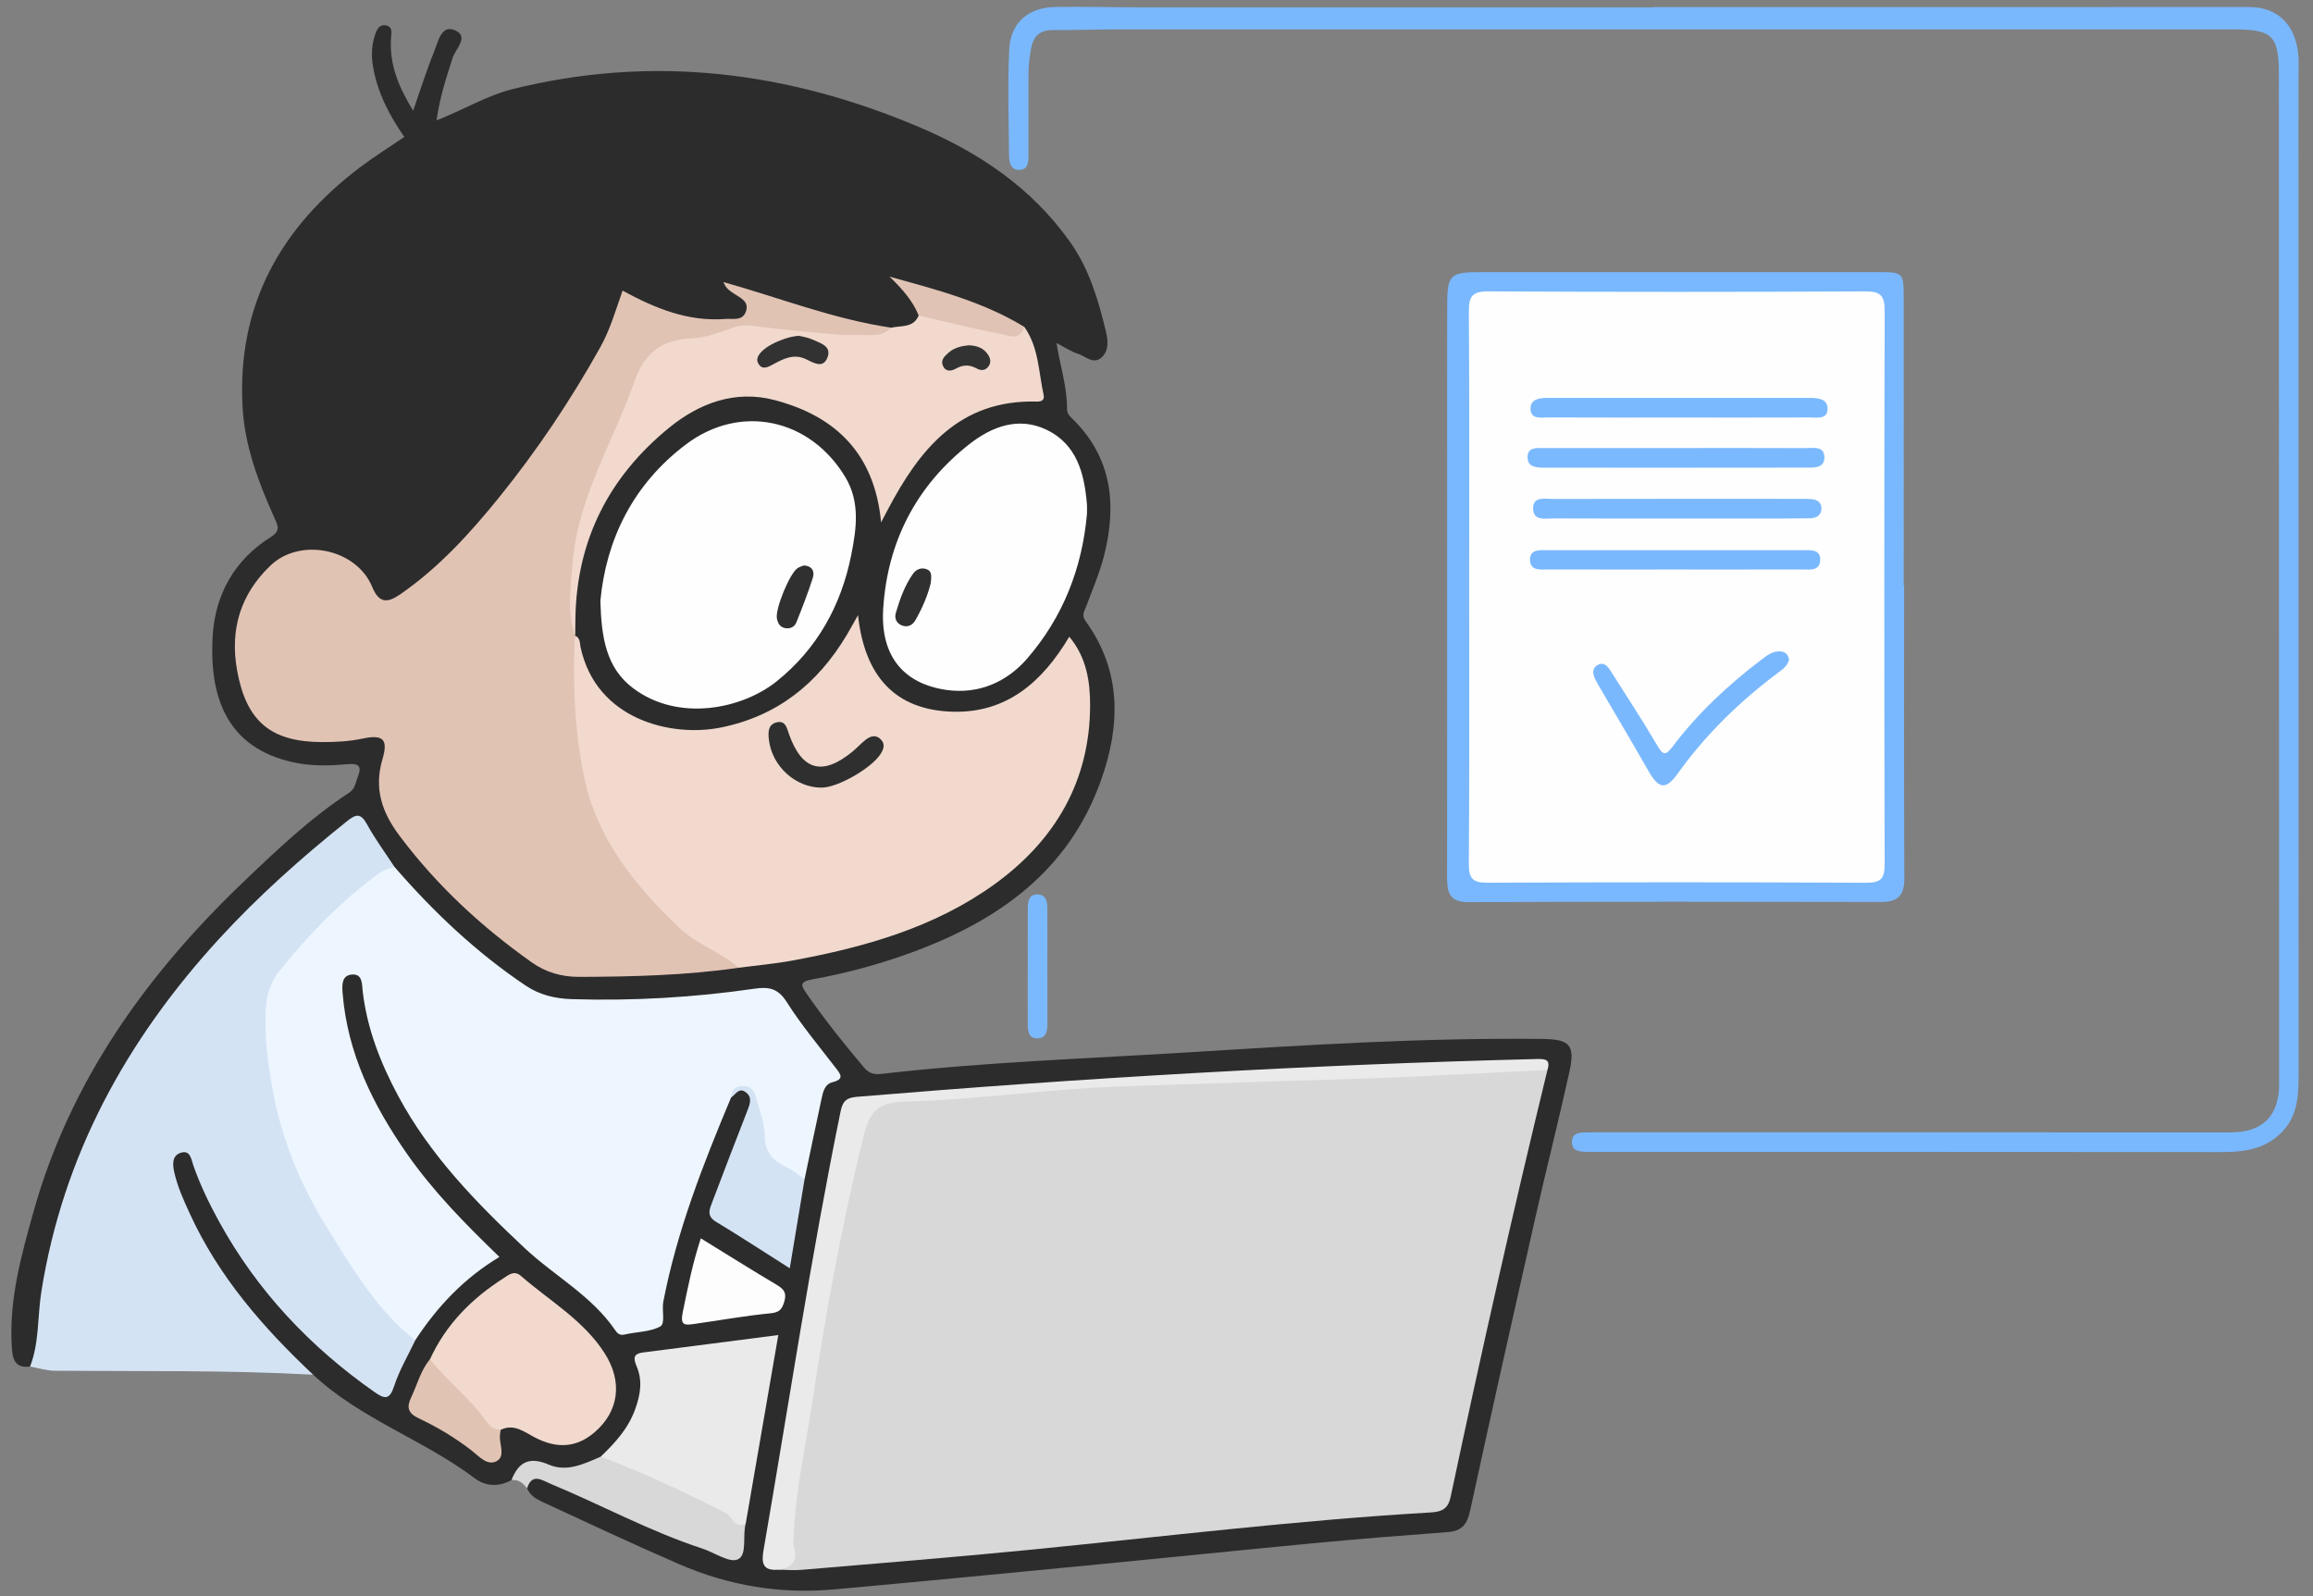 <?xml version="1.0" encoding="UTF-8"?>
<svg width="142px" height="98px" viewBox="0 0 142 98" version="1.1" xmlns="http://www.w3.org/2000/svg" xmlns:xlink="http://www.w3.org/1999/xlink">
  <rect x="0" y="0" width="142" height="98" fill="#808080" stroke="none"/>
  <g id="Hero-1" stroke="none" stroke-width="1" fill="none" fill-rule="evenodd">
    <path d="M31.4,90.866 C30.624,91.292 29.826,91.264 29.143,90.75 C25.995,88.382 22.14,87.12 19.225,84.395 C17.638,83.482 16.462,82.091 15.312,80.741 C13.395,78.488 11.807,75.991 10.751,73.196 C10.567,72.709 10.396,72.216 10.374,71.694 C10.355,71.231 10.486,70.793 10.97,70.627 C11.484,70.45 11.795,70.787 12.033,71.185 C12.259,71.563 12.386,71.988 12.553,72.393 C14.687,77.56 18.224,81.581 22.687,84.859 C23.368,85.359 23.815,85.352 24.097,84.474 C24.367,83.632 24.808,82.871 25.292,82.136 C26.373,80.494 27.495,78.881 29.197,77.809 C29.968,77.324 29.876,76.915 29.298,76.319 C27.684,74.656 26.102,72.959 24.769,71.054 C23.177,68.78 21.895,66.351 21.139,63.662 C20.887,62.766 20.773,61.861 20.825,60.936 C20.856,60.38 20.812,59.666 21.54,59.611 C22.365,59.548 22.559,60.255 22.605,60.926 C22.693,62.222 23.105,63.429 23.565,64.626 C24.745,67.693 26.577,70.359 28.774,72.762 C30.744,74.916 32.873,76.916 35.203,78.691 C36.095,79.37 36.977,80.069 37.644,80.981 C38.204,81.747 38.904,81.436 39.606,81.342 C40.348,81.241 40.256,80.672 40.358,80.178 C41.282,75.695 42.654,71.363 44.742,67.275 C45.075,66.9 45.447,66.539 45.962,66.921 C46.419,67.26 46.364,67.771 46.188,68.238 C45.567,69.883 44.951,71.53 44.272,73.151 C43.857,74.14 44.007,74.781 44.968,75.323 C45.8,75.793 46.609,76.313 47.423,76.819 C48.064,77.217 48.332,77.03 48.443,76.308 C48.65,74.966 48.86,73.624 49.114,72.288 C49.387,70.795 49.771,69.326 50.053,67.835 C50.105,67.56 50.093,67.215 50.282,67.039 C51.373,66.015 50.674,65.266 49.98,64.444 C49.312,63.652 48.695,62.811 48.149,61.927 C47.698,61.196 47.114,60.94 46.238,61.055 C42.835,61.499 39.418,61.735 35.979,61.708 C34.102,61.694 32.45,61.192 30.975,60.041 C28.452,58.074 26.081,55.949 24.042,53.473 C23.508,52.728 22.937,52.006 22.514,51.187 C22.191,50.562 21.812,50.387 21.204,50.883 C14.026,56.737 7.874,63.393 4.658,72.295 C3.475,75.569 2.746,78.964 2.458,82.443 C2.412,82.996 2.463,83.586 1.843,83.894 C0.83,84.024 0.762,83.323 0.72,82.61 C0.554,79.769 1.305,77.072 2.058,74.386 C4.314,66.345 8.999,59.83 14.947,54.14 C16.995,52.18 19.057,50.219 21.445,48.657 C21.8,48.425 21.817,48.081 21.945,47.755 C22.202,47.097 22.133,46.841 21.306,46.917 C20.318,47.007 19.288,47.036 18.319,46.86 C14.268,46.122 12.798,43.261 13.058,39.028 C13.215,36.473 14.41,34.361 16.625,32.968 C17.231,32.586 17.065,32.277 16.854,31.807 C15.872,29.619 15.02,27.391 14.89,24.958 C14.554,18.708 17.245,13.942 22.119,10.259 C22.976,9.612 23.892,9.043 24.822,8.409 C23.907,7.087 23.17,5.686 22.899,4.081 C22.783,3.397 22.816,2.73 23.046,2.072 C23.163,1.74 23.343,1.472 23.731,1.566 C24.092,1.654 24.036,1.983 24.013,2.26 C23.877,3.887 24.445,5.303 25.365,6.799 C25.82,5.495 26.186,4.308 26.654,3.163 C26.89,2.584 27.081,1.534 27.878,1.837 C28.863,2.212 27.962,3.001 27.788,3.549 C27.401,4.76 27,5.958 26.801,7.392 C28.472,6.732 29.894,5.861 31.499,5.464 C40.07,3.34 48.345,4.378 56.399,7.789 C60.099,9.356 63.33,11.516 65.698,14.86 C66.885,16.537 67.43,18.429 67.899,20.367 C68.03,20.911 68.084,21.539 67.62,21.951 C67.122,22.394 66.648,21.871 66.188,21.722 C65.743,21.578 65.34,21.305 64.862,21.06 C65.075,22.448 65.521,23.742 65.506,25.104 C65.503,25.373 65.651,25.529 65.831,25.704 C68.277,28.086 68.572,30.99 67.781,34.109 C67.509,35.184 67.058,36.215 66.67,37.259 C66.561,37.553 66.388,37.77 66.643,38.123 C68.868,41.193 68.797,44.525 67.591,47.91 C65.604,53.486 61.273,56.531 55.96,58.476 C53.973,59.204 51.935,59.752 49.86,60.128 C49.036,60.277 49.189,60.52 49.53,61.013 C50.623,62.592 51.82,64.088 53.06,65.554 C53.367,65.916 53.699,65.975 54.112,65.928 C60.469,65.193 66.865,64.987 73.245,64.587 C80.388,64.14 87.535,63.7 94.699,63.782 C96.372,63.801 96.711,64.151 96.35,65.795 C95.701,68.749 94.952,71.682 94.284,74.632 C92.923,80.651 91.569,86.673 90.263,92.704 C90.083,93.538 89.783,93.986 88.908,94.053 C86.241,94.253 83.574,94.464 80.91,94.715 C76.378,95.143 71.851,95.611 67.32,96.049 C61.953,96.568 56.587,97.091 51.217,97.574 C47.922,97.872 44.777,97.36 41.702,96.029 C38.887,94.809 36.114,93.505 33.331,92.219 C32.93,92.033 32.544,91.816 32.361,91.373 C32.204,90.589 32.778,90.637 33.238,90.657 C33.886,90.686 34.461,90.996 35.042,91.263 C37.905,92.579 40.743,93.952 43.742,94.954 C45.148,95.424 45.134,95.459 45.409,93.985 C45.446,93.79 45.496,93.596 45.499,93.395 C45.961,90.314 46.556,87.254 47.061,84.181 C47.364,82.337 47.366,82.312 45.586,82.577 C43.848,82.836 42.1,83.006 40.363,83.265 C39.86,83.34 39.389,83.435 39.507,84.131 C39.9,86.453 38.776,88.114 37.137,89.55 C35.899,90.334 34.546,90.674 33.177,90.09 C32.176,89.664 32.053,90.771 31.4,90.866 Z" id="Shape" fill="#2C2C2C"></path>
    <path d="M25.496,82.277 C25.055,83.211 24.517,84.113 24.2,85.088 C23.915,85.959 23.615,85.897 22.981,85.452 C19.032,82.681 15.799,79.261 13.465,75.022 C12.851,73.906 12.295,72.76 11.871,71.552 C11.737,71.171 11.688,70.552 11.057,70.784 C10.572,70.963 10.592,71.462 10.69,71.922 C10.882,72.825 11.264,73.656 11.645,74.489 C13.416,78.369 16.157,81.507 19.225,84.395 C13.942,84.105 8.654,84.193 3.367,84.152 C2.86,84.148 2.353,83.984 1.846,83.894 C2.418,82.418 2.295,80.835 2.537,79.308 C3.868,70.911 7.776,63.829 13.452,57.635 C15.86,55.007 18.517,52.647 21.298,50.418 C21.864,49.963 22.15,49.91 22.532,50.607 C23.028,51.51 23.646,52.346 24.212,53.211 C23.487,54.018 22.564,54.595 21.72,55.25 C20.153,56.466 18.994,58.044 17.661,59.467 C16.365,60.849 16.542,62.571 16.682,64.234 C17.245,70.943 20.477,76.398 24.82,81.315 C25.081,81.611 25.416,81.854 25.496,82.277 Z" id="Shape" fill="#D4E3F4"></path>
    <path d="M101.505,0.435 C113.701,0.435 125.898,0.437 138.094,0.433 C139.869,0.433 141.004,1.586 141.109,3.545 C141.129,3.904 141.109,4.265 141.109,4.625 C141.112,24.979 141.117,45.333 141.114,65.687 C141.114,66.922 141.145,68.198 140.323,69.233 C139.341,70.47 137.955,70.728 136.452,70.726 C123.696,70.713 110.94,70.718 98.183,70.717 C97.943,70.717 97.703,70.72 97.463,70.716 C97.01,70.707 96.486,70.693 96.505,70.09 C96.523,69.481 97.067,69.527 97.506,69.518 C97.786,69.512 98.066,69.516 98.346,69.516 C111.222,69.517 124.098,69.518 136.974,69.518 C138.904,69.518 139.922,68.5 139.921,66.557 C139.918,45.883 139.912,25.209 139.905,4.536 C139.904,2.187 139.505,1.805 137.133,1.805 C114.22,1.806 91.306,1.805 68.393,1.807 C67.154,1.807 65.914,1.855 64.675,1.844 C63.855,1.837 63.434,2.189 63.293,3.007 C63.204,3.523 63.139,4.03 63.14,4.551 C63.144,6.19 63.144,7.83 63.14,9.469 C63.139,9.917 63.147,10.451 62.533,10.431 C62.043,10.415 61.947,9.935 61.945,9.525 C61.931,7.366 61.856,5.203 61.957,3.049 C62.035,1.394 63.132,0.454 64.796,0.428 C66.515,0.401 68.234,0.451 69.954,0.451 C80.471,0.454 90.988,0.452 101.504,0.452 C101.505,0.447 101.505,0.441 101.505,0.435 Z" id="Shape" fill="#7AB8FE"></path>
    <path d="M116.898,35.953 C116.898,41.953 116.885,47.952 116.911,53.951 C116.915,54.992 116.489,55.375 115.479,55.373 C107.04,55.357 98.6,55.347 90.161,55.383 C88.909,55.388 88.837,54.706 88.839,53.772 C88.85,45.973 88.845,38.173 88.845,30.374 C88.845,26.495 88.84,22.615 88.847,18.735 C88.851,16.863 89.02,16.706 90.907,16.706 C99.026,16.706 107.146,16.705 115.265,16.706 C116.849,16.706 116.872,16.719 116.873,18.314 C116.879,24.193 116.875,30.073 116.875,35.953 C116.883,35.953 116.89,35.953 116.898,35.953 Z" id="Shape" fill="#79B8FE"></path>
    <path d="M31.4,90.866 C31.838,89.739 32.508,89.403 33.71,89.921 C34.792,90.386 35.863,89.869 36.879,89.426 C37.142,89.305 37.414,89.267 37.682,89.393 C40.428,90.682 43.382,91.565 45.782,93.532 C45.569,94.286 45.894,95.449 45.301,95.729 C44.791,95.97 43.863,95.311 43.115,95.067 C39.889,94.013 36.91,92.382 33.788,91.087 C33.281,90.876 32.657,90.401 32.359,91.373 C32.115,91.061 31.842,90.803 31.4,90.866 Z" id="Shape" fill="#D8D8D8"></path>
    <path d="M63.097,59.23 C63.098,58.074 63.097,56.917 63.098,55.761 C63.099,55.335 63.177,54.896 63.701,54.907 C64.211,54.917 64.301,55.352 64.301,55.778 C64.303,58.131 64.304,60.484 64.302,62.837 C64.302,63.253 64.252,63.712 63.741,63.744 C63.119,63.784 63.1,63.27 63.097,62.82 C63.091,61.623 63.096,60.426 63.097,59.23 Z" id="Shape" fill="#7BB9FE"></path>
    <path d="M95,65.689 C92.883,74.39 90.917,83.126 89.06,91.885 C88.905,92.618 88.546,92.809 87.835,92.851 C79.543,93.334 71.299,94.351 63.037,95.162 C58.43,95.614 53.814,95.981 49.201,96.375 C48.726,96.416 48.244,96.371 47.766,96.366 C48.306,95.677 48.379,94.892 48.386,94.034 C48.401,91.868 48.908,89.753 49.234,87.622 C50.067,82.168 51.02,76.734 52.235,71.35 C52.376,70.726 52.503,70.098 52.693,69.487 C53.142,68.043 53.864,67.467 55.389,67.38 C61.719,67.019 68.032,66.422 74.377,66.249 C78.682,66.132 82.993,66.02 87.292,65.763 C89.361,65.638 91.447,65.744 93.503,65.4 C94.026,65.311 94.539,65.395 95,65.689 Z" id="Shape" fill="#D8D8D8"></path>
    <path d="M25.496,82.277 C23.15,80.458 21.692,77.934 20.15,75.484 C18.44,72.767 17.238,69.836 16.691,66.66 C16.408,65.016 16.202,63.357 16.338,61.685 C16.402,60.893 16.688,60.185 17.216,59.531 C19.021,57.295 21.006,55.255 23.338,53.568 C23.585,53.389 23.918,53.327 24.211,53.211 C26.6,55.971 29.229,58.463 32.27,60.505 C33.135,61.086 34.091,61.306 35.091,61.338 C38.854,61.455 42.603,61.237 46.327,60.696 C47.197,60.57 47.765,60.673 48.295,61.509 C49.19,62.921 50.272,64.216 51.295,65.544 C51.61,65.952 51.859,66.247 51.107,66.439 C50.614,66.565 50.523,67.057 50.43,67.485 C50.077,69.121 49.738,70.759 49.394,72.396 C47.669,72.042 46.938,71.331 46.633,69.688 C46.51,69.03 46.333,68.382 46.304,67.706 C46.288,67.341 46.17,66.981 45.794,66.836 C45.292,66.642 45.106,67.059 44.882,67.378 C43.175,71.452 41.562,75.554 40.721,79.919 C40.619,80.45 40.862,81.255 40.537,81.432 C39.905,81.776 39.082,81.756 38.348,81.928 C38.04,82 37.897,81.851 37.762,81.652 C36.31,79.53 34.025,78.325 32.199,76.612 C29.219,73.816 26.389,70.909 24.436,67.262 C23.356,65.246 22.535,63.152 22.268,60.864 C22.215,60.406 22.266,59.759 21.583,59.83 C20.965,59.894 20.996,60.498 21.035,60.979 C21.331,64.672 22.91,67.86 24.986,70.834 C26.59,73.134 28.552,75.129 30.661,77.165 C28.486,78.473 26.835,80.223 25.496,82.277 Z" id="Shape" fill="#EDF5FE"></path>
    <path d="M45.359,59.411 C42.109,59.88 38.838,59.962 35.559,59.971 C34.459,59.974 33.505,59.686 32.651,59.084 C29.567,56.905 26.829,54.37 24.546,51.333 C23.442,49.865 22.945,48.414 23.485,46.588 C23.843,45.376 23.51,45.079 22.26,45.343 C21.427,45.519 20.599,45.559 19.762,45.557 C16.61,45.548 15.11,44.27 14.553,41.137 C14.107,38.63 14.769,36.463 16.617,34.709 C18.446,32.973 21.888,33.69 22.85,36.031 C23.283,37.086 23.823,37.003 24.582,36.478 C26.941,34.846 28.851,32.746 30.637,30.539 C32.977,27.649 35.04,24.564 36.854,21.315 C37.458,20.233 37.798,19.049 38.221,17.842 C40.239,18.942 42.259,19.759 44.54,19.58 C44.992,19.545 45.573,19.727 45.789,19.133 C46.01,18.525 45.485,18.304 45.09,18.044 C44.824,17.869 44.552,17.704 44.417,17.317 C47.89,18.293 51.196,19.599 54.717,20.117 C54.389,21.068 53.616,20.844 52.912,20.804 C52.428,20.629 51.943,20.652 51.456,20.801 C49.955,20.611 48.427,20.752 46.936,20.446 C46.134,20.281 45.368,20.345 44.582,20.601 C43.481,20.958 42.345,21.215 41.194,21.351 C40.468,21.436 40.048,21.807 39.777,22.456 C38.577,25.33 37.116,28.105 36.214,31.088 C35.436,33.664 34.824,36.309 35.309,39.051 L35.292,39.022 C35.746,40.856 35.714,42.748 35.793,44.605 C35.938,48.02 37.085,50.97 39.144,53.654 C40.646,55.612 42.292,57.362 44.533,58.483 C44.908,58.668 45.352,58.866 45.359,59.411 Z" id="Shape" fill="#E1C3B4"></path>
    <path d="M45.359,59.411 C44.216,58.431 42.747,57.964 41.635,56.898 C38.922,54.298 36.613,51.399 35.853,47.674 C35.277,44.851 35.157,41.927 35.294,39.022 C35.634,39.146 35.59,39.492 35.642,39.732 C36.606,44.199 41.226,45.266 44.225,44.669 C47.702,43.977 50.197,41.976 51.98,38.988 C52.161,38.684 52.33,38.373 52.675,37.763 C53.079,41.507 54.95,43.598 58.5,43.692 C61.791,43.779 63.982,41.885 65.645,39.089 C66.708,40.352 66.927,41.856 66.924,43.312 C66.913,47.963 64.768,51.593 61.079,54.268 C57.39,56.941 53.087,58.149 48.668,58.965 C47.576,59.167 46.463,59.265 45.359,59.411 Z" id="Shape" fill="#F1D9CD"></path>
    <path d="M36.858,36.887 C37.207,33.161 38.837,29.753 42.112,27.282 C45.455,24.76 49.733,25.689 51.896,29.291 C52.814,30.82 52.58,32.456 52.261,34.063 C51.642,37.178 50.16,39.843 47.673,41.834 C45.554,43.529 41.652,44.341 38.873,42.253 C37.209,41.002 36.921,39.146 36.858,36.887 Z" id="Shape" fill="#FEFEFE"></path>
    <path d="M35.312,39.05 C34.792,37.543 35.036,36.01 35.165,34.484 C35.502,30.497 37.643,27.134 38.93,23.475 C39.58,21.627 40.627,20.848 42.501,20.769 C43.353,20.733 44.204,20.393 45.028,20.111 C45.459,19.964 45.821,19.948 46.28,20.011 C48.046,20.254 49.827,20.388 51.603,20.564 C52.001,20.393 52.399,20.392 52.797,20.564 C53.47,20.555 54.179,20.698 54.718,20.117 C55.326,19.976 56.073,20.145 56.4,19.37 C56.809,19.046 57.235,19.265 57.649,19.344 C58.971,19.594 60.266,19.971 61.598,20.172 C62.028,20.237 62.466,20.234 62.885,20.069 C63.774,21.319 63.757,22.827 64.07,24.24 C64.137,24.542 63.959,24.663 63.662,24.654 C58.894,24.518 56.451,27.585 54.489,31.315 C54.384,31.516 54.278,31.717 54.092,32.071 C53.699,27.846 51.294,25.54 47.542,24.558 C45.131,23.927 42.929,24.751 41.077,26.261 C37.391,29.266 35.394,33.166 35.326,37.979 C35.319,38.335 35.316,38.692 35.312,39.05 Z" id="Shape" fill="#F1D9CD"></path>
    <path d="M66.731,31.556 C66.434,34.899 65.245,37.909 63.055,40.436 C61.808,41.874 60.083,42.629 58.136,42.36 C55.5,41.995 54.046,40.303 54.221,37.396 C54.47,33.28 56.249,29.811 59.539,27.246 C60.906,26.181 62.526,25.571 64.223,26.371 C66.104,27.258 66.573,29.056 66.729,30.957 C66.745,31.155 66.731,31.356 66.731,31.556 Z" id="Shape" fill="#FEFEFE"></path>
    <path d="M45.782,93.531 C45.087,93.863 44.962,93.092 44.547,92.881 C42.043,91.613 39.51,90.41 36.879,89.426 C37.765,88.572 38.566,87.717 39.009,86.475 C39.346,85.529 39.442,84.711 39.07,83.842 C38.859,83.348 38.924,83.103 39.459,83.032 C42.178,82.679 44.897,82.331 47.782,81.96 C47.102,85.892 46.442,89.711 45.782,93.531 Z" id="Shape" fill="#EAEAEA"></path>
    <path d="M26.397,83.448 C27.374,81.31 28.958,79.719 30.912,78.471 C31.232,78.267 31.561,77.962 31.985,78.332 C33.75,79.873 35.841,81.053 37.141,83.108 C38.226,84.825 38.007,86.636 36.509,87.924 C35.361,88.911 34.151,88.926 32.849,88.254 C32.196,87.917 31.567,87.377 30.739,87.777 C30.291,88.083 29.959,87.782 29.719,87.497 C28.758,86.351 27.697,85.298 26.682,84.202 C26.489,83.996 26.397,83.736 26.397,83.448 Z" id="Shape" fill="#F1D9CD"></path>
    <path d="M95,65.689 C91.315,65.846 87.636,66.091 83.948,66.208 C78.933,66.366 73.917,66.518 68.903,66.69 C64.463,66.842 60.048,67.505 55.595,67.625 C53.913,67.67 53.4,68.161 52.989,69.848 C51.702,75.131 50.711,80.471 49.906,85.848 C49.478,88.709 48.814,91.536 48.721,94.443 C48.716,94.603 48.679,94.777 48.728,94.921 C49.037,95.831 48.619,96.24 47.765,96.366 C46.837,96.444 46.737,95.964 46.872,95.181 C48.427,86.198 49.778,77.178 51.603,68.241 C51.724,67.647 51.924,67.392 52.59,67.336 C66.482,66.177 80.391,65.36 94.328,65.015 C94.875,65.002 95.206,65.032 95,65.689 Z" id="Shape" fill="#EAEAEA"></path>
    <path d="M44.884,67.377 C44.897,66.887 45.162,66.661 45.638,66.665 C46.067,66.668 46.294,66.957 46.393,67.31 C46.615,68.104 46.944,68.91 46.949,69.713 C46.956,70.766 47.471,71.273 48.316,71.671 C48.703,71.854 49.037,72.151 49.395,72.397 C49.103,74.151 48.811,75.905 48.485,77.862 C46.881,76.845 45.433,75.896 43.951,75.002 C43.352,74.641 43.569,74.214 43.731,73.786 C44.444,71.895 45.173,70.011 45.905,68.127 C46.057,67.735 46.18,67.343 45.78,67.05 C45.354,66.738 45.159,67.199 44.884,67.377 Z" id="Shape" fill="#D4E3F4"></path>
    <path d="M43.025,76.023 C44.625,77.008 46.136,77.958 47.671,78.869 C48.1,79.124 48.315,79.347 48.153,79.894 C48.012,80.373 47.864,80.57 47.306,80.624 C45.726,80.777 44.159,81.063 42.584,81.284 C42.063,81.356 41.746,81.388 41.911,80.579 C42.222,79.064 42.519,77.551 43.025,76.023 Z" id="Shape" fill="#FDFDFD"></path>
    <path d="M26.397,83.448 C27.466,84.786 28.85,85.839 29.847,87.245 C30.054,87.536 30.335,87.78 30.74,87.779 C30.722,87.897 30.697,88.014 30.69,88.133 C30.657,88.667 31.032,89.385 30.511,89.688 C29.93,90.026 29.415,89.407 28.965,89.058 C27.952,88.272 26.86,87.613 25.711,87.075 C25.025,86.753 24.96,86.376 25.244,85.784 C25.619,85 25.821,84.132 26.397,83.448 Z" id="Shape" fill="#E1C3B4"></path>
    <path d="M62.885,20.068 C62.609,20.971 61.878,20.582 61.387,20.49 C59.714,20.176 58.061,19.752 56.4,19.369 C56.017,18.427 55.352,17.702 54.609,16.981 C57.461,17.778 60.325,18.506 62.885,20.068 Z" id="Shape" fill="#E0C3B4"></path>
    <path d="M90.196,36.023 C90.196,30.387 90.215,24.752 90.177,19.116 C90.171,18.199 90.39,17.884 91.366,17.888 C99.08,17.928 106.794,17.927 114.508,17.888 C115.464,17.884 115.706,18.159 115.704,19.096 C115.673,30.408 115.675,41.719 115.702,53.03 C115.704,53.894 115.517,54.197 114.586,54.193 C106.832,54.155 99.078,54.157 91.324,54.19 C90.431,54.194 90.17,53.95 90.176,53.048 C90.215,47.375 90.196,41.699 90.196,36.023 Z" id="Shape" fill="#FEFEFE"></path>
    <path d="M52.797,20.563 C52.399,20.563 52.001,20.563 51.603,20.563 C52.001,20.215 52.399,20.215 52.797,20.563 Z" id="Shape" fill="#E0C3B4"></path>
    <path d="M50.433,48.354 C48.83,48.351 47.389,47.033 47.204,45.409 C47.151,44.948 47.148,44.471 47.691,44.344 C48.232,44.218 48.311,44.714 48.441,45.079 C49.238,47.309 50.493,47.655 52.335,46.142 C52.611,45.915 52.853,45.645 53.133,45.424 C53.436,45.184 53.783,45.075 54.09,45.409 C54.346,45.686 54.255,45.98 54.069,46.277 C53.519,47.152 51.428,48.356 50.433,48.354 Z" id="Shape" fill="#2F2F2F"></path>
    <path d="M49.348,34.713 C49.916,34.753 50.01,35.131 49.899,35.478 C49.603,36.407 49.25,37.319 48.883,38.224 C48.775,38.491 48.499,38.623 48.189,38.558 C47.876,38.492 47.751,38.259 47.695,37.965 C47.586,37.381 48.486,35.176 48.974,34.873 C49.104,34.792 49.257,34.751 49.348,34.713 Z" id="Shape" fill="#303030"></path>
    <path d="M49.068,20.619 C49.259,20.669 49.583,20.711 49.867,20.84 C50.353,21.062 51.084,21.244 50.794,21.964 C50.517,22.652 49.928,22.26 49.472,22.047 C48.72,21.695 48.091,22.029 47.455,22.372 C47.173,22.524 46.832,22.716 46.598,22.385 C46.342,22.024 46.596,21.724 46.882,21.47 C47.313,21.084 48.417,20.622 49.068,20.619 Z" id="Shape" fill="#333232"></path>
    <path d="M59.468,21.199 C59.934,21.213 60.387,21.339 60.67,21.793 C60.8,22.002 60.856,22.24 60.702,22.469 C60.51,22.755 60.235,22.772 59.967,22.623 C59.544,22.388 59.142,22.379 58.718,22.613 C58.418,22.779 58.084,22.857 57.897,22.477 C57.724,22.125 57.979,21.875 58.223,21.66 C58.568,21.358 58.988,21.242 59.468,21.199 Z" id="Shape" fill="#333232"></path>
    <path d="M57.143,35.79 C56.969,36.513 56.635,37.315 56.199,38.074 C56.022,38.382 55.733,38.527 55.387,38.404 C55.031,38.278 54.9,37.953 54.997,37.624 C55.245,36.787 55.536,35.958 56.044,35.234 C56.243,34.952 56.545,34.822 56.885,34.943 C57.227,35.064 57.179,35.371 57.143,35.79 Z" id="Shape" fill="#303030"></path>
    <path d="M109.835,40.493 C109.743,40.869 109.48,41.06 109.225,41.25 C106.842,43.023 104.736,45.067 103,47.49 C102.265,48.516 101.833,48.44 101.196,47.32 C100.27,45.692 99.31,44.082 98.366,42.465 C98.225,42.224 98.079,41.986 97.953,41.737 C97.777,41.389 97.706,41.012 98.12,40.807 C98.483,40.628 98.708,40.916 98.886,41.197 C99.844,42.713 100.831,44.213 101.74,45.758 C102.084,46.342 102.238,46.426 102.678,45.842 C104.224,43.792 106.088,42.054 108.129,40.504 C108.448,40.262 108.764,40.009 109.185,39.987 C109.561,39.967 109.781,40.151 109.835,40.493 Z" id="Shape" fill="#7AB8FE"></path>
    <path d="M102.944,27.505 C105.577,27.505 108.211,27.5 110.843,27.51 C111.296,27.512 111.957,27.359 112.001,28.018 C112.051,28.757 111.362,28.706 110.86,28.707 C105.514,28.717 100.168,28.714 94.822,28.711 C94.334,28.711 93.756,28.692 93.78,28.036 C93.802,27.426 94.375,27.508 94.804,27.507 C97.519,27.502 100.231,27.505 102.944,27.505 Z" id="Shape" fill="#7BB9FE"></path>
    <path d="M103.084,25.633 C100.411,25.633 97.738,25.639 95.065,25.627 C94.618,25.625 93.953,25.775 93.962,25.074 C93.969,24.477 94.555,24.425 95.057,24.426 C100.403,24.427 105.748,24.427 111.094,24.426 C111.596,24.426 112.183,24.475 112.198,25.068 C112.216,25.771 111.551,25.627 111.102,25.629 C108.429,25.639 105.757,25.633 103.084,25.633 Z" id="Shape" fill="#7BB9FE"></path>
    <path d="M102.713,34.964 C100.158,34.964 97.603,34.968 95.048,34.961 C94.584,34.96 93.954,35.065 93.931,34.39 C93.908,33.702 94.533,33.776 95.002,33.776 C100.232,33.772 105.461,33.772 110.691,33.776 C111.162,33.776 111.785,33.709 111.746,34.404 C111.708,35.077 111.078,34.96 110.617,34.961 C107.983,34.968 105.348,34.964 102.713,34.964 Z" id="Shape" fill="#7AB8FE"></path>
    <path d="M102.968,31.833 C100.452,31.833 97.936,31.842 95.42,31.826 C94.901,31.822 94.121,32.024 94.121,31.2 C94.121,30.453 94.86,30.632 95.344,30.631 C100.416,30.62 105.488,30.624 110.559,30.625 C110.759,30.625 110.959,30.623 111.158,30.637 C111.505,30.662 111.809,30.792 111.823,31.184 C111.839,31.64 111.505,31.811 111.115,31.819 C109.997,31.839 108.879,31.832 107.761,31.834 C106.163,31.834 104.565,31.833 102.968,31.833 Z" id="Shape" fill="#7BB9FE"></path>
  </g>
</svg>
